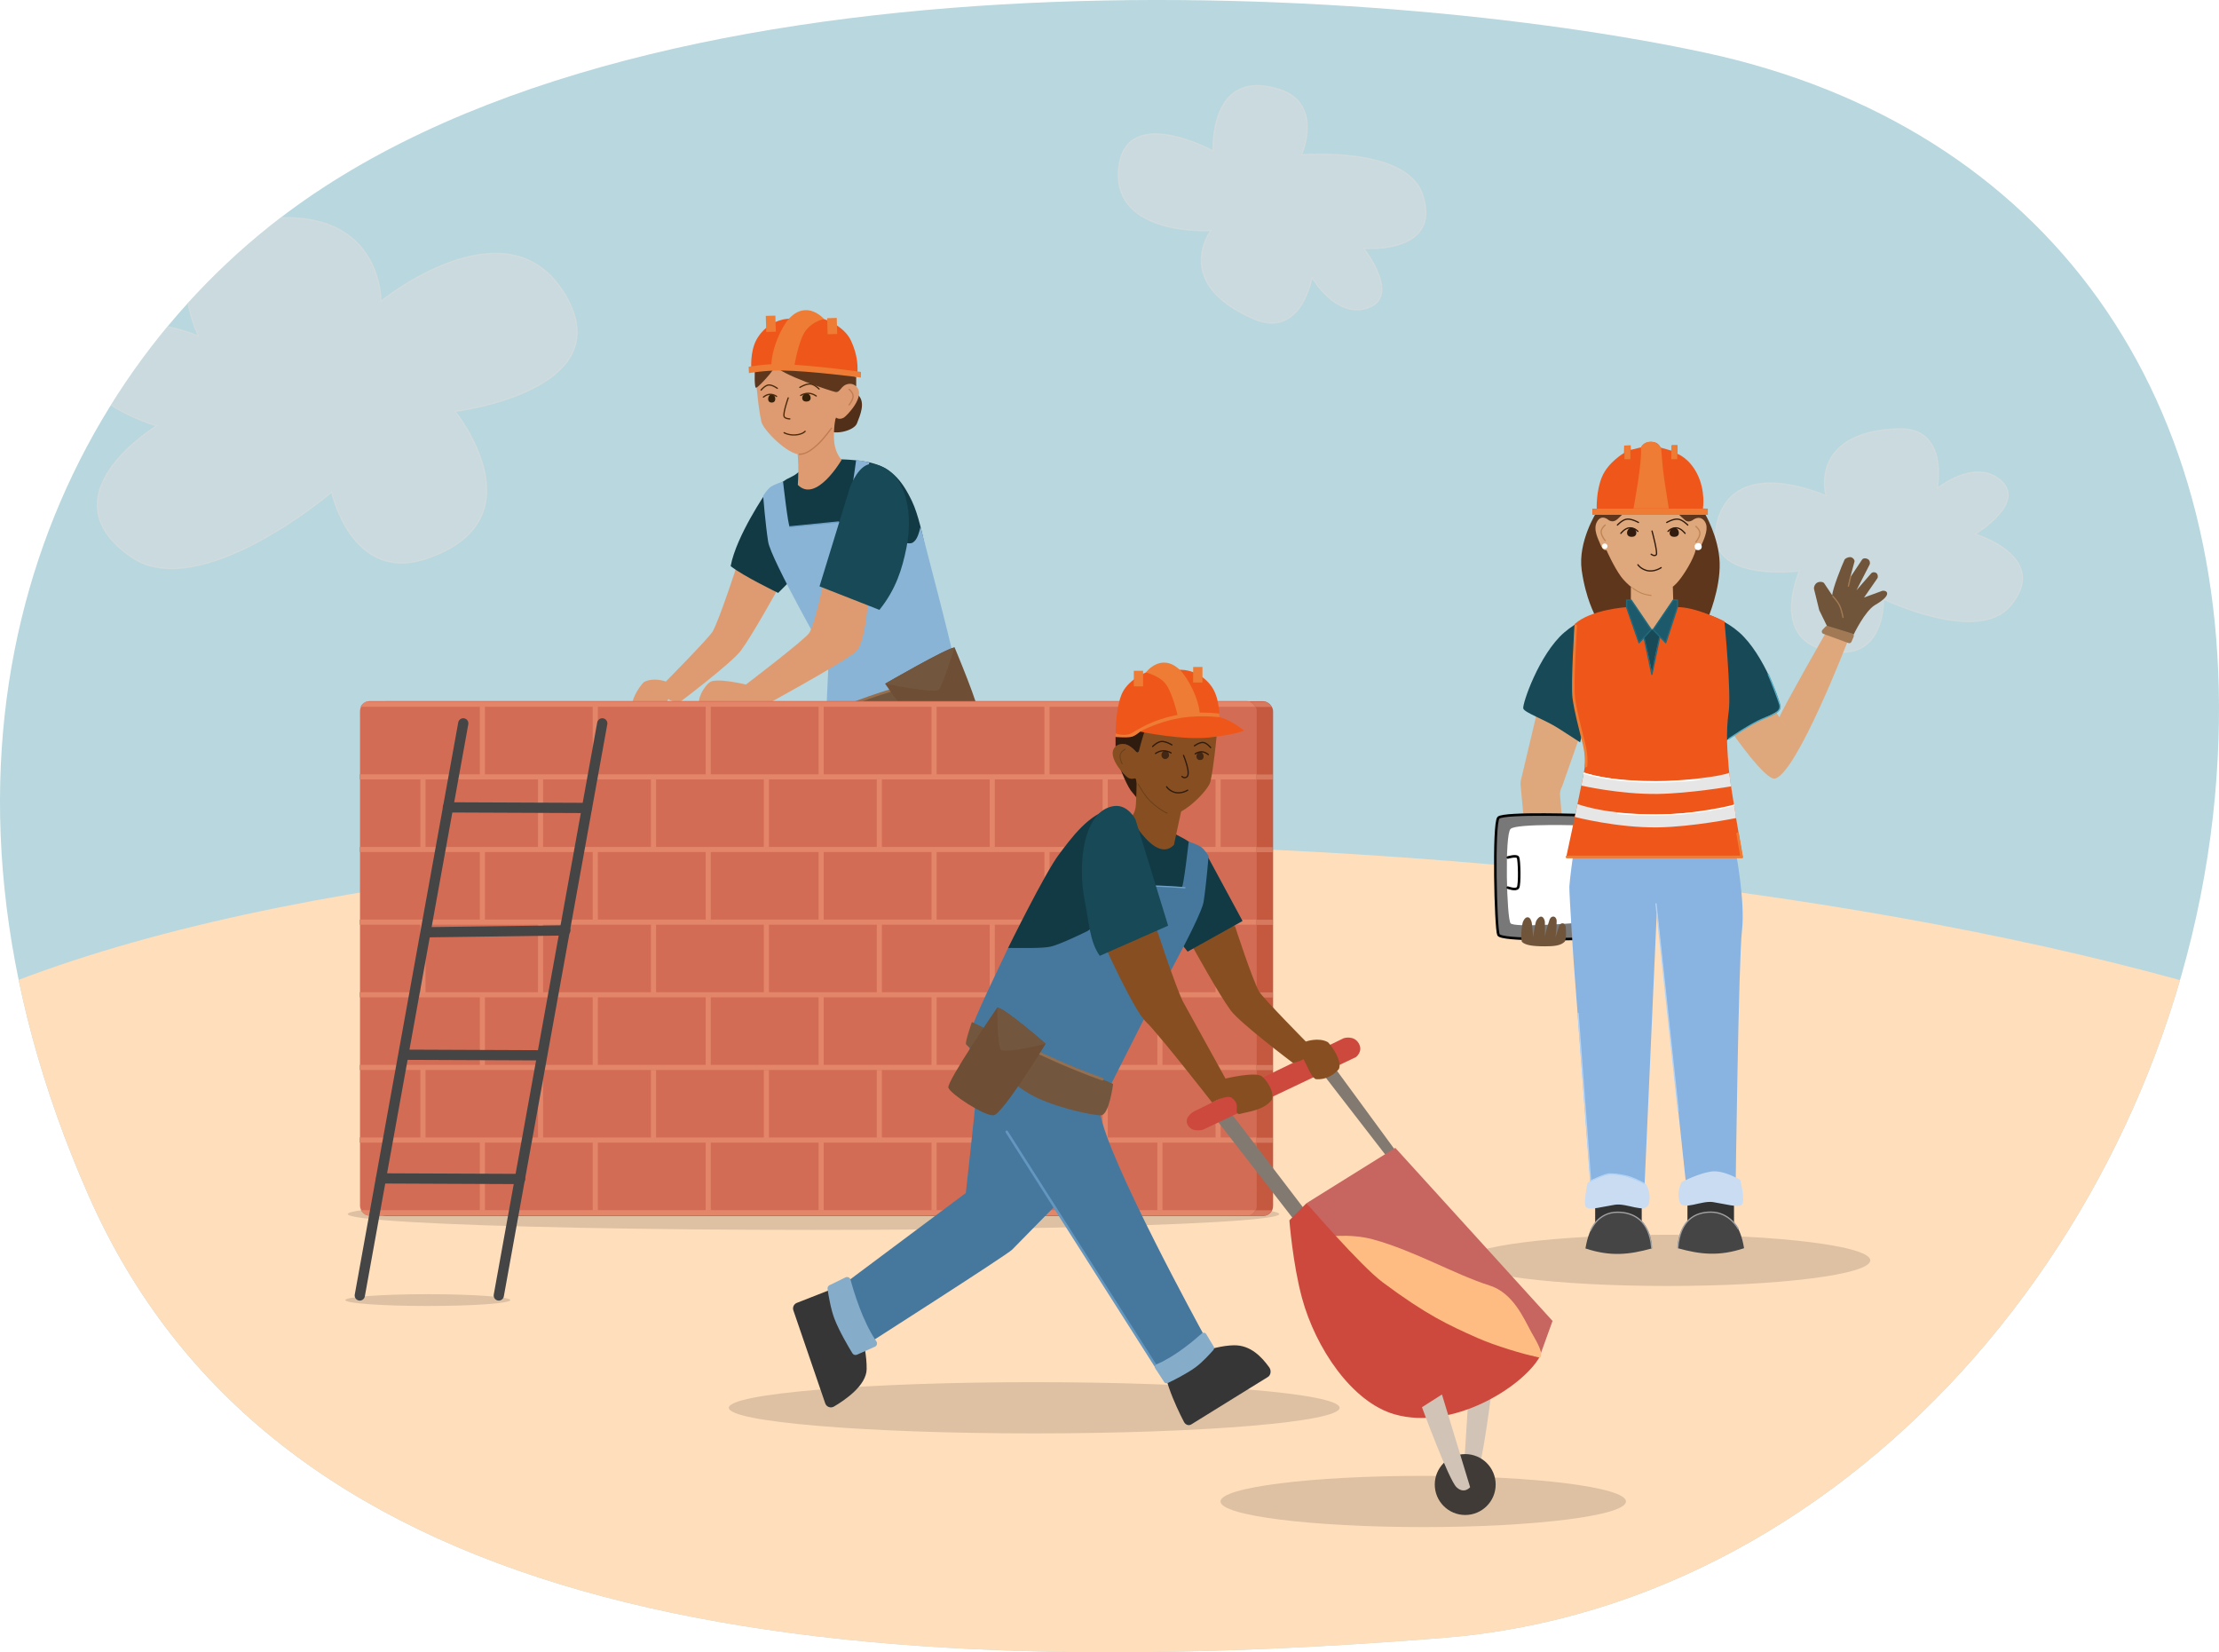 <?xml version="1.0" encoding="UTF-8"?>
<svg id="Layer_2" data-name="Layer 2" xmlns="http://www.w3.org/2000/svg" xmlns:xlink="http://www.w3.org/1999/xlink" viewBox="0 0 1734.71 1291.54">
  <defs>
    <style>
      .cls-1 {
        stroke: #e28569;
      }

      .cls-1, .cls-2, .cls-3, .cls-4, .cls-5, .cls-6, .cls-7, .cls-8, .cls-9, .cls-10, .cls-11, .cls-12, .cls-13, .cls-14, .cls-15, .cls-16, .cls-17, .cls-18, .cls-19 {
        fill: none;
      }

      .cls-1, .cls-3, .cls-4, .cls-20 {
        stroke-miterlimit: 10;
      }

      .cls-1, .cls-4 {
        stroke-width: 4px;
      }

      .cls-21 {
        fill: #5e361c;
      }

      .cls-22 {
        fill: #de9b71;
      }

      .cls-23, .cls-24 {
        fill: #fff;
      }

      .cls-2 {
        stroke: #ee7c34;
      }

      .cls-2, .cls-5, .cls-6, .cls-7, .cls-8, .cls-9, .cls-10, .cls-11, .cls-24, .cls-25, .cls-12, .cls-13, .cls-26, .cls-15, .cls-16, .cls-17, .cls-18, .cls-27, .cls-19 {
        stroke-linecap: round;
        stroke-linejoin: round;
      }

      .cls-2, .cls-24, .cls-25, .cls-26, .cls-27 {
        stroke-width: 2px;
      }

      .cls-28 {
        fill: #301b0e;
      }

      .cls-3 {
        stroke: #6b3f1a;
      }

      .cls-3, .cls-18 {
        stroke-width: .75px;
      }

      .cls-4 {
        stroke: #d6795e;
      }

      .cls-29 {
        fill: #d36c54;
      }

      .cls-30 {
        fill: #422714;
      }

      .cls-31 {
        fill: #1c5a6b;
      }

      .cls-32 {
        fill: #363636;
      }

      .cls-5, .cls-18 {
        stroke: #bf8454;
      }

      .cls-33 {
        fill: #6e4e34;
      }

      .cls-6 {
        stroke: #301b0e;
      }

      .cls-7 {
        stroke: #a17a55;
      }

      .cls-34 {
        fill: #123a45;
      }

      .cls-35 {
        clip-path: url(#clippath-2);
      }

      .cls-36 {
        fill: #d1c3b5;
      }

      .cls-8 {
        stroke: #21697d;
      }

      .cls-9 {
        stroke: #bf7c52;
      }

      .cls-37 {
        fill: #dec1a2;
      }

      .cls-38 {
        fill: #89b3e0;
      }

      .cls-10 {
        stroke: #fff;
      }

      .cls-11 {
        stroke: #4a2b0c;
      }

      .cls-24, .cls-27 {
        stroke: #000;
      }

      .cls-39 {
        fill: #70553a;
      }

      .cls-40 {
        fill: #85acc9;
      }

      .cls-41 {
        fill: #ee5719;
      }

      .cls-42 {
        fill: #333;
      }

      .cls-43 {
        clip-path: url(#clippath-1);
      }

      .cls-44 {
        fill: #e6e6e6;
      }

      .cls-45 {
        fill: #874f21;
      }

      .cls-46 {
        fill: #ffbc82;
      }

      .cls-47 {
        fill: #382109;
      }

      .cls-25 {
        stroke: #946f50;
      }

      .cls-25, .cls-48 {
        fill: #73563e;
      }

      .cls-49 {
        fill: #174957;
      }

      .cls-50, .cls-26 {
        fill: #46789e;
      }

      .cls-12 {
        stroke: #b3d3f5;
      }

      .cls-51 {
        fill: #ffdebb;
      }

      .cls-52 {
        fill: #89b4d6;
      }

      .cls-53 {
        fill: #c76560;
      }

      .cls-54 {
        fill: #b8d7de;
      }

      .cls-20 {
        fill: #dedede;
        opacity: .5;
        stroke: #dedede;
      }

      .cls-13 {
        stroke: #56acc4;
      }

      .cls-55 {
        clip-path: url(#clippath);
      }

      .cls-56 {
        fill: #301c0f;
      }

      .cls-57 {
        fill: #c4593f;
      }

      .cls-58 {
        fill: #522f18;
      }

      .cls-59 {
        fill: #c9dcf2;
      }

      .cls-26 {
        stroke: #6397bf;
      }

      .cls-60 {
        fill: #ee7c34;
      }

      .cls-61 {
        fill: #dea87c;
      }

      .cls-15 {
        stroke: #2e1a0e;
      }

      .cls-62 {
        fill: #403b36;
      }

      .cls-63 {
        fill: #454545;
      }

      .cls-64 {
        fill: #cd493e;
      }

      .cls-16 {
        stroke: #454545;
        stroke-width: 8px;
      }

      .cls-17 {
        stroke: #6fa1c7;
      }

      .cls-65 {
        fill: #a17a55;
      }

      .cls-27 {
        fill: #787878;
      }

      .cls-66 {
        fill: #827970;
      }

      .cls-19 {
        stroke: #a1a1a1;
      }
    </style>
    <clipPath id="clippath">
      <path class="cls-14" d="M210.95,176.72C29.42,321.52-78.29,599.27,69.08,934.15c141.18,320.81,533.37,388.25,1059.63,346.09,325.27-26.06,580.41-335.21,604.13-673.58,20.82-297.05-133.62-508.11-399.65-565.44C1079.32-13.49,495.09-49.94,210.95,176.72Z"/>
    </clipPath>
    <clipPath id="clippath-1">
      <rect class="cls-14" x="293.86" y="548.14" width="701.02" height="402.36" rx="7.78" ry="7.78"/>
    </clipPath>
    <clipPath id="clippath-2">
      <rect class="cls-14" x="281.07" y="548.02" width="701.02" height="402.36" rx="7.78" ry="7.78"/>
    </clipPath>
  </defs>
  <g id="_11" data-name="11">
    <g class="cls-55">
      <rect class="cls-54" x="-55.45" y="-40.47" width="1858.56" height="1361.7"/>
      <path class="cls-51" d="M1803.11,1321.23H-55.45V796.62c386.44-195.8,1369.57-169.33,1858.56,0v524.61Z"/>
      <g>
        <path class="cls-20" d="M185.01,174.78c-65.46,14.51-30,87.83-30,87.83,0,0-53.64-24.44-80,7.64-32.45,39.48,47.27,62.63,47.27,62.63,0,0-89.04,54.17-20,102.34,53.64,37.42,156.94-50.41,156.94-50.41,0,0,15.6,71.49,73.98,51.93,90.84-30.43,22.73-115.12,22.73-115.12,0,0,131.19-16.24,85.67-91.76-45.11-74.82-143.75,5.49-143.75,5.49,0,0,1.53-85.93-112.83-60.58Z"/>
        <path class="cls-20" d="M1483.77,335.08c40.24-1.49,30.75,46.5,30.75,46.5,0,0,27.47-22.33,47.65-7.68,24.84,18.03-17.98,43.56-17.98,43.56,0,0,59.96,17.99,27.13,56.45-25.5,29.88-98.85-5.51-98.85-5.51,0,0,1.77,43.91-35.13,41.39-57.41-3.92-30.65-63.46-30.65-63.46,0,0-78.71,10.44-63.69-40.34,14.88-50.32,84.38-18.59,84.38-18.59,0,0-13.91-49.71,56.4-52.3Z"/>
        <path class="cls-20" d="M980.27,249.38c37.02,15.85,45.41-32.34,45.41-32.34,0,0,17.6,30.71,41.7,24.3,29.66-7.89-1.12-47.11-1.12-47.11,0,0,62.42,4.77,45.61-42.92-13.06-37.05-94.22-30.39-94.22-30.39,0,0,17.43-40.34-17.9-51.25-54.98-16.98-51.42,48.2-51.42,48.2,0,0-69.69-38.04-73.94,14.75-4.21,52.3,72.05,47.68,72.05,47.68,0,0-30.85,41.38,33.82,69.08Z"/>
      </g>
      <ellipse class="cls-37" cx="334.44" cy="1016.24" rx="64.49" ry="4.6"/>
      <ellipse class="cls-37" cx="635.97" cy="948.99" rx="364.12" ry="12.39"/>
      <g id="Person_2" data-name="Person 2">
        <path class="cls-22" d="M608.33,459.98s-20.26,36.67-29.11,48.52c-7.51,10.05-48.51,40.88-48.51,40.88,0,0-5.53-.88-8.21-2.97-3.58,6.12-5.49,13.09-9.55,15.68-8.96,.81-15.23-4.34-18.21-7.91-2.54-5.67,4.29-16.64,8.57-20.98,7.4-4.1,17.25-.49,17.25-.49,0,0,33.88-34.34,36.58-39.14,5.37-9.55,18.81-51.05,18.81-51.05h21.5l10.9,17.47Z"/>
        <g id="Clothes">
          <path class="cls-34" d="M653.8,359s12.12-.1,23.31,1.92c18.59,3.35,27.57,13.5,35.92,31.02,9.43,19.79,15.32,67.6,15.32,67.6l-27.15,27.84-10.95-41-7.13,22.66-55.26-25.21-19.52,19.64s-27.56-13.28-37.14-20.97c4.48-23.84,27.88-57.75,27.88-57.75l16.04-10.24s5.08-2.44,6.62-3.51c5.72-3.94,20.88-18.33,20.88-18.33l11.18,6.32Z"/>
          <path class="cls-52" d="M645.13,574.58l2.66-58.1s-45.11-79.12-47.29-93.05c-2.18-13.93-3.9-35.79-3.9-35.79,0,0,3.06-5.23,6.22-7.25,3.16-2.01,9.32-3.98,9.32-3.98,0,0,4.01,35.47,5.3,35.4,0,0,36.97-3.67,43.64-4.36,2.42-4.41,8.24-48.06,8.24-48.06l10.24,2.02-3.84,45.45s30.69,21.87,37.94,17.2c3.43-2.21,4.6-6.99,5.97-12.25,1.28,5.29,29.48,110.99,29.48,120.2s-7.19,27.61-5.75,43.72"/>
          <path class="cls-50" d="M649.3,588.9c5.95-36.39,80.44-44.99,80.44-44.99l16.54,32.82"/>
        </g>
        <line class="cls-17" x1="617.44" y1="411.82" x2="655.45" y2="408.04"/>
        <path class="cls-58" d="M647.67,336.33c4.79,3.96,20.07,.38,22.26-5.41,2.19-5.78,7.37-16.7,.43-22.62-6.93-5.92-8.2-12.35-19.98-8.24-11.78,4.11-5.22,10.41-7.55,18.93-2.33,8.52,1.04,14.2,4.83,17.34Z"/>
        <path class="cls-22" d="M679.56,451.71s-1.04,48.86-10.24,57.4c-9.19,8.54-75.7,44.67-75.7,44.67,0,0-11.63-6.47-15.4-3.61-4.23,3.2-4.08,5.64-3.83,10.64,.07,1.3-1.16,2.29-2.42,1.94-6.54-1.84-18.82-2.89-24.94-10.95-2.54-5.67,3.59-15.32,7.76-18.51,5.02-3.84,28.36,1.79,28.36,1.79,0,0,46.93-35.72,49.63-40.52,5.37-9.55,13.83-52.05,13.83-52.05h20.06l12.86,9.2Z"/>
        <path class="cls-22" d="M653.5,324.45s-2.5,12.69-1.28,21.78c1.21,9.01,5.74,13.17,5.74,13.17,0,0-19.87,34.25-34.26,19.61,0,0,2.24-30.21-3.81-35.34,4.4-8.62,33.6-19.22,33.6-19.22Z"/>
        <path class="cls-49" d="M664.55,380.58s7.18-19.36,17.98-17.83c23.1,3.26,32.51,33.46,26.06,65.51-3.36,16.69-8.32,32.6-21.11,48.46l-46.82-18.38,23.89-77.76Z"/>
        <path class="cls-22" d="M650.6,287.87l.5,15.05s10.27-8.25,18.24-.84c7.96,7.4-7.55,23.09-9.58,24.3-3.68,2.2-6.23,0-6.23,0,0,0-2.3,7.24-6.05,12.21-5.3,7.04-15.66,16.49-22.6,16.5-9.18,0-28.06-18.71-29.65-25.41-2.83-11.93-5.1-42.17-5.1-42.17h39.75l20.73,.37Z"/>
        <g id="Face">
          <path class="cls-47" d="M627.14,311.18c.07,1.98,1.58,2.78,3.4,2.72,1.82-.07,3.26-.99,3.18-2.96-.07-1.98-1.61-3.52-3.42-3.45s-3.23,1.73-3.15,3.7Z"/>
          <path class="cls-11" d="M638.09,309.55s-3.02-2.31-6.63-2.11c-3.61,.2-5.52,1.68-5.52,1.68"/>
          <path class="cls-11" d="M640.33,304.08s-3.8-3.97-7.27-3.96-7.76,2.69-7.76,2.69"/>
          <path class="cls-47" d="M606.06,311.95c-.07,1.98-1.35,2.79-2.88,2.73-1.53-.06-2.74-.97-2.67-2.94s1.38-3.53,2.91-3.47c1.53,.06,2.71,1.71,2.64,3.68Z"/>
          <path class="cls-11" d="M596.83,310.38s2.57-2.33,5.61-2.15,4.65,1.64,4.65,1.64"/>
          <path class="cls-11" d="M594.98,304.92s3.23-3.99,6.16-4.01,6.53,2.64,6.53,2.64"/>
          <path class="cls-11" d="M616.19,311.02s-4.24,11.83-3.21,14.58c.65,1.75,4.45,1.85,4.45,1.85"/>
          <path class="cls-11" d="M629.41,337.13s-1.43,1.84-5.67,2.6c-6.32,1.13-10.77-1.5-10.77-1.5"/>
        </g>
        <path class="cls-9" d="M650.1,334.67s-6.45,8.7-10.67,12.58c-3.98,3.65-9,7.84-14.56,7.84"/>
        <path class="cls-21" d="M604.23,284.65c5.87,8.44,46.48,21.34,48.83,21.75,4.16,.74,4.04-5.57,10.63-6.34,3.5-.41,5.64,2.02,5.64,2.02v-7.5s-61.13-14.51-65.1-9.93Z"/>
        <path class="cls-21" d="M611.09,275.13c-.92,10.24-17.69,27.01-19.87,27.99-1.8,.8-1.1-13.96-1.1-13.96,0,0,15.24-16.05,20.97-14.03Z"/>
        <g id="Hat">
          <path class="cls-41" d="M587.36,288.43s-1.2-13.34,4.05-22.95c4.74-8.65,14.13-15.77,25.41-16.37,0,0,4.39-1.2,13.23-1.49,9.44-.31,14.17,1.8,14.17,1.8,0,0,15.43,4.99,20.96,16.69s5.65,21.4,4.87,27.53c0,0-43.69-7.54-59.33-9.02"/>
          <path class="cls-60" d="M620.84,286.91s3.27-20.77,8.9-28.33c5.76-7.72,14.47-9.17,14.47-9.17,0,0-13.21-15.51-27.4-.31-5.53,5.93-13.99,23.53-13.86,37.92,0,0,11.12-1.39,17.89-.12Z"/>
          <rect class="cls-60" x="598.82" y="246.84" width="7.49" height="12.55" transform="translate(-6.7 16.58) rotate(-1.57)"/>
          <rect class="cls-60" x="646.8" y="248.63" width="7.49" height="12.55" transform="translate(-6.73 17.9) rotate(-1.57)"/>
          <path class="cls-60" d="M673.03,295.11l.03-4.39s-37.1-5.3-62.34-6.11c-11.85-.38-25.46,2.1-25.46,2.1l.24,4.95s12.51-2.23,25.94-2.05c22.25,.3,61.59,5.5,61.59,5.5Z"/>
        </g>
        <path class="cls-48" d="M744.45,530.59s-37.8,4.73-60.1,12.66c-10.7,3.8-42.1,17.61-42.1,17.61,0,0,3.01,24.36,9.55,24.51,6.55,.14,44.23-10.88,63.25-17.01,23.23-7.49,42.31-15.09,43.19-16.86,.88-1.77-13.8-20.9-13.8-20.9Z"/>
        <path class="cls-25" d="M711.33,535.33c-16.2,4.54-44.67,12.92-69.08,25.54"/>
        <path class="cls-33" d="M746.28,506.13s20.17,47.85,18.75,52.62-28.3,22.47-35.38,21.58c-7.08-.88-37.69-45.9-37.69-45.9,0,0,49.36-28.66,54.31-28.31Z"/>
        <path class="cls-48" d="M746.28,506.13s-9.28,29.54-12.29,32.91-42.02-4.6-42.02-4.6c0,0,47.59-27.42,54.31-28.31Z"/>
        <path class="cls-9" d="M663.76,304.3s3.7,2.87,3.11,6.11c-.59,3.24-3.11,6.05-3.11,6.05"/>
      </g>
      <g>
        <rect class="cls-57" x="294.23" y="548.14" width="701.02" height="402.36" rx="7.78" ry="7.78"/>
        <g class="cls-43">
          <g>
            <line class="cls-4" x1="284.26" y1="607.37" x2="1006.12" y2="607.37"/>
            <line class="cls-4" x1="284.4" y1="550.59" x2="1006.26" y2="550.59"/>
            <line class="cls-4" x1="283.44" y1="948.05" x2="1005.3" y2="948.05"/>
            <line class="cls-4" x1="284.13" y1="664.15" x2="1005.99" y2="664.15"/>
            <line class="cls-4" x1="283.99" y1="720.93" x2="1005.85" y2="720.93"/>
            <line class="cls-4" x1="283.85" y1="777.71" x2="1005.71" y2="777.71"/>
            <line class="cls-4" x1="283.71" y1="834.49" x2="1005.57" y2="834.49"/>
            <line class="cls-4" x1="283.58" y1="891.27" x2="1005.44" y2="891.27"/>
            <line class="cls-4" x1="389.88" y1="607.11" x2="389.88" y2="552.34"/>
            <line class="cls-4" x1="389.88" y1="720.37" x2="389.88" y2="665.6"/>
            <line class="cls-4" x1="389.88" y1="833.13" x2="389.88" y2="778.36"/>
            <line class="cls-4" x1="389.88" y1="946.43" x2="389.88" y2="891.66"/>
            <line class="cls-4" x1="478.16" y1="607.11" x2="478.16" y2="552.34"/>
            <line class="cls-4" x1="478.16" y1="720.37" x2="478.16" y2="665.6"/>
            <line class="cls-4" x1="478.16" y1="833.13" x2="478.16" y2="778.36"/>
            <line class="cls-4" x1="478.16" y1="946.43" x2="478.16" y2="891.66"/>
            <line class="cls-4" x1="566.44" y1="607.11" x2="566.44" y2="552.34"/>
            <line class="cls-4" x1="566.44" y1="720.37" x2="566.44" y2="665.6"/>
            <line class="cls-4" x1="566.44" y1="833.13" x2="566.44" y2="778.36"/>
            <line class="cls-4" x1="566.44" y1="946.43" x2="566.44" y2="891.66"/>
            <line class="cls-4" x1="654.72" y1="607.11" x2="654.72" y2="552.34"/>
            <line class="cls-4" x1="654.72" y1="720.37" x2="654.72" y2="665.6"/>
            <line class="cls-4" x1="654.72" y1="833.13" x2="654.72" y2="778.36"/>
            <line class="cls-4" x1="654.72" y1="946.43" x2="654.72" y2="891.66"/>
            <line class="cls-4" x1="743" y1="607.11" x2="743" y2="552.34"/>
            <line class="cls-4" x1="743" y1="720.37" x2="743" y2="665.6"/>
            <line class="cls-4" x1="743" y1="833.13" x2="743" y2="778.36"/>
            <line class="cls-4" x1="743" y1="946.43" x2="743" y2="891.66"/>
            <line class="cls-4" x1="831.28" y1="607.11" x2="831.28" y2="552.34"/>
            <line class="cls-4" x1="831.28" y1="720.37" x2="831.28" y2="665.6"/>
            <line class="cls-4" x1="831.28" y1="833.13" x2="831.28" y2="778.36"/>
            <line class="cls-4" x1="831.28" y1="946.43" x2="831.28" y2="891.66"/>
            <line class="cls-4" x1="919.56" y1="607.11" x2="919.56" y2="552.34"/>
            <line class="cls-4" x1="435.38" y1="663.87" x2="435.38" y2="609.1"/>
            <line class="cls-4" x1="523.66" y1="663.87" x2="523.66" y2="609.1"/>
            <line class="cls-4" x1="611.94" y1="663.87" x2="611.94" y2="609.1"/>
            <line class="cls-4" x1="700.22" y1="663.87" x2="700.22" y2="609.1"/>
            <line class="cls-4" x1="788.5" y1="663.87" x2="788.5" y2="609.1"/>
            <line class="cls-4" x1="876.78" y1="663.87" x2="876.78" y2="609.1"/>
            <line class="cls-4" x1="965.06" y1="663.87" x2="965.06" y2="609.1"/>
            <line class="cls-4" x1="435.38" y1="777.03" x2="435.38" y2="722.26"/>
            <line class="cls-4" x1="523.66" y1="777.03" x2="523.66" y2="722.26"/>
            <line class="cls-4" x1="611.94" y1="777.03" x2="611.94" y2="722.26"/>
            <line class="cls-4" x1="700.22" y1="777.03" x2="700.22" y2="722.26"/>
            <line class="cls-4" x1="788.5" y1="777.03" x2="788.5" y2="722.26"/>
            <line class="cls-4" x1="876.78" y1="777.03" x2="876.78" y2="722.26"/>
            <line class="cls-4" x1="965.06" y1="777.03" x2="965.06" y2="722.26"/>
            <line class="cls-4" x1="435.38" y1="891.27" x2="435.38" y2="836.5"/>
            <line class="cls-4" x1="343.43" y1="663.33" x2="343.43" y2="608.56"/>
            <line class="cls-4" x1="343.43" y1="776.49" x2="343.43" y2="721.72"/>
            <line class="cls-4" x1="343.43" y1="890.73" x2="343.43" y2="835.96"/>
            <line class="cls-4" x1="523.66" y1="891.27" x2="523.66" y2="836.5"/>
            <line class="cls-4" x1="611.94" y1="891.27" x2="611.94" y2="836.5"/>
            <line class="cls-4" x1="700.22" y1="891.27" x2="700.22" y2="836.5"/>
            <line class="cls-4" x1="788.5" y1="891.27" x2="788.5" y2="836.5"/>
            <line class="cls-4" x1="876.78" y1="891.27" x2="876.78" y2="836.5"/>
            <line class="cls-4" x1="965.06" y1="891.27" x2="965.06" y2="836.5"/>
            <line class="cls-4" x1="919.56" y1="720.37" x2="919.56" y2="665.6"/>
            <line class="cls-4" x1="919.56" y1="833.13" x2="919.56" y2="778.36"/>
            <line class="cls-4" x1="919.56" y1="946.43" x2="919.56" y2="891.66"/>
          </g>
        </g>
      </g>
      <g>
        <rect class="cls-29" x="281.44" y="548.02" width="701.02" height="402.36" rx="7.78" ry="7.78"/>
        <g class="cls-35">
          <g>
            <line class="cls-1" x1="271.47" y1="607.25" x2="993.33" y2="607.25"/>
            <line class="cls-1" x1="271.61" y1="550.47" x2="993.47" y2="550.47"/>
            <line class="cls-1" x1="270.65" y1="947.93" x2="992.51" y2="947.93"/>
            <line class="cls-1" x1="271.33" y1="664.03" x2="993.19" y2="664.03"/>
            <line class="cls-1" x1="271.2" y1="720.81" x2="993.06" y2="720.81"/>
            <line class="cls-1" x1="271.06" y1="777.59" x2="992.92" y2="777.59"/>
            <line class="cls-1" x1="270.92" y1="834.37" x2="992.78" y2="834.37"/>
            <line class="cls-1" x1="270.78" y1="891.15" x2="992.64" y2="891.15"/>
            <line class="cls-1" x1="377.09" y1="606.99" x2="377.09" y2="552.22"/>
            <line class="cls-1" x1="377.09" y1="720.25" x2="377.09" y2="665.48"/>
            <line class="cls-1" x1="377.09" y1="833.01" x2="377.09" y2="778.24"/>
            <line class="cls-1" x1="377.09" y1="946.31" x2="377.09" y2="891.54"/>
            <line class="cls-1" x1="465.37" y1="606.99" x2="465.37" y2="552.22"/>
            <line class="cls-1" x1="465.37" y1="720.25" x2="465.37" y2="665.48"/>
            <line class="cls-1" x1="465.37" y1="833.01" x2="465.37" y2="778.24"/>
            <line class="cls-1" x1="465.37" y1="946.31" x2="465.37" y2="891.54"/>
            <line class="cls-1" x1="553.65" y1="606.99" x2="553.65" y2="552.22"/>
            <line class="cls-1" x1="553.65" y1="720.25" x2="553.65" y2="665.48"/>
            <line class="cls-1" x1="553.65" y1="833.01" x2="553.65" y2="778.24"/>
            <line class="cls-1" x1="553.65" y1="946.31" x2="553.65" y2="891.54"/>
            <line class="cls-1" x1="641.93" y1="606.99" x2="641.93" y2="552.22"/>
            <line class="cls-1" x1="641.93" y1="720.25" x2="641.93" y2="665.48"/>
            <line class="cls-1" x1="641.93" y1="833.01" x2="641.93" y2="778.24"/>
            <line class="cls-1" x1="641.93" y1="946.31" x2="641.93" y2="891.54"/>
            <line class="cls-1" x1="730.21" y1="606.99" x2="730.21" y2="552.22"/>
            <line class="cls-1" x1="730.21" y1="720.25" x2="730.21" y2="665.48"/>
            <line class="cls-1" x1="730.21" y1="833.01" x2="730.21" y2="778.24"/>
            <line class="cls-1" x1="730.21" y1="946.31" x2="730.21" y2="891.54"/>
            <line class="cls-1" x1="818.49" y1="606.99" x2="818.49" y2="552.22"/>
            <line class="cls-1" x1="818.49" y1="720.25" x2="818.49" y2="665.48"/>
            <line class="cls-1" x1="818.49" y1="833.01" x2="818.49" y2="778.24"/>
            <line class="cls-1" x1="818.49" y1="946.31" x2="818.49" y2="891.54"/>
            <line class="cls-1" x1="906.77" y1="606.99" x2="906.77" y2="552.22"/>
            <line class="cls-1" x1="422.58" y1="663.75" x2="422.58" y2="608.98"/>
            <line class="cls-1" x1="510.86" y1="663.75" x2="510.86" y2="608.98"/>
            <line class="cls-1" x1="599.14" y1="663.75" x2="599.14" y2="608.98"/>
            <line class="cls-1" x1="687.42" y1="663.75" x2="687.42" y2="608.98"/>
            <line class="cls-1" x1="775.7" y1="663.75" x2="775.7" y2="608.98"/>
            <line class="cls-1" x1="863.98" y1="663.75" x2="863.98" y2="608.98"/>
            <line class="cls-1" x1="952.26" y1="663.75" x2="952.26" y2="608.98"/>
            <line class="cls-1" x1="422.58" y1="776.91" x2="422.58" y2="722.14"/>
            <line class="cls-1" x1="510.86" y1="776.91" x2="510.86" y2="722.14"/>
            <line class="cls-1" x1="599.14" y1="776.91" x2="599.14" y2="722.14"/>
            <line class="cls-1" x1="687.42" y1="776.91" x2="687.42" y2="722.14"/>
            <line class="cls-1" x1="775.7" y1="776.91" x2="775.7" y2="722.14"/>
            <line class="cls-1" x1="863.98" y1="776.91" x2="863.98" y2="722.14"/>
            <line class="cls-1" x1="952.26" y1="776.91" x2="952.26" y2="722.14"/>
            <line class="cls-1" x1="422.58" y1="891.15" x2="422.58" y2="836.38"/>
            <line class="cls-1" x1="330.64" y1="663.21" x2="330.64" y2="608.44"/>
            <line class="cls-1" x1="330.64" y1="776.37" x2="330.64" y2="721.6"/>
            <line class="cls-1" x1="330.64" y1="890.61" x2="330.64" y2="835.84"/>
            <line class="cls-1" x1="510.86" y1="891.15" x2="510.86" y2="836.38"/>
            <line class="cls-1" x1="599.14" y1="891.15" x2="599.14" y2="836.38"/>
            <line class="cls-1" x1="687.42" y1="891.15" x2="687.42" y2="836.38"/>
            <line class="cls-1" x1="775.7" y1="891.15" x2="775.7" y2="836.38"/>
            <line class="cls-1" x1="863.98" y1="891.15" x2="863.98" y2="836.38"/>
            <line class="cls-1" x1="952.26" y1="891.15" x2="952.26" y2="836.38"/>
            <line class="cls-1" x1="906.77" y1="720.25" x2="906.77" y2="665.48"/>
            <line class="cls-1" x1="906.77" y1="833.01" x2="906.77" y2="778.24"/>
            <line class="cls-1" x1="906.77" y1="946.31" x2="906.77" y2="891.54"/>
          </g>
        </g>
      </g>
      <g>
        <line class="cls-16" x1="362.16" y1="565.43" x2="281.27" y2="1012.63"/>
        <line class="cls-16" x1="458.69" y1="631.56" x2="350.12" y2="631.1"/>
        <line class="cls-16" x1="441.94" y1="727.27" x2="333.04" y2="728.73"/>
        <line class="cls-16" x1="421.99" y1="824.9" x2="315.6" y2="824.45"/>
        <line class="cls-16" x1="406.58" y1="921.58" x2="298.01" y2="921.12"/>
        <line class="cls-16" x1="470.82" y1="565.43" x2="389.93" y2="1012.63"/>
      </g>
      <g id="Mary">
        <ellipse class="cls-37" cx="1303.62" cy="985.19" rx="158.5" ry="20.02"/>
        <path class="cls-42" d="M1319.17,935.41v23.35s12.01,3.2,21.12,3.41,15.27-3.41,15.27-3.41v-23.35s-15.47-10.89-21.9-9.57c-6.42,1.32-14.49,9.57-14.49,9.57Z"/>
        <path class="cls-42" d="M1247.03,936.64v23.35s12.01,3.2,21.12,3.41,15.27-3.41,15.27-3.41v-23.35s-15.47-10.89-21.9-9.57c-6.42,1.32-14.49,9.57-14.49,9.57Z"/>
        <path class="cls-63" d="M1239.43,975.87c19.6,6.52,34.26,4.88,51.8,0,.31-13.06-7.98-28.61-24.81-28.4s-24.05,10.73-26.99,28.4Z"/>
        <path class="cls-63" d="M1363.44,975.69c-19.6,6.52-34.26,4.88-51.8,0-.31-13.06,7.98-28.61,24.81-28.4,16.83,.21,24.05,10.73,26.99,28.4Z"/>
        <path class="cls-61" d="M1206.36,536.66l-17.25,72.64c-.42,1.55-.54,3.16-.35,4.75l2.07,22.31s3.33,17.08,16.17,17.57,13.81-17.57,13.81-17.57l-1.11-12.93c-.55-3.01-.02-6.12,1.5-8.78l16.2-46.13"/>
        <path class="cls-27" d="M1240.54,637.37s-64.91-2.39-69.11,1.84c-4.2,4.24-2.24,86.75,0,91.48,2.24,4.74,60.32,3.21,60.32,3.21"/>
        <path class="cls-23" d="M1237.41,645.25s-51.78-1.8-56.51,2.68c-4.74,4.49-2.99,70.29,0,73.78,2.99,3.49,47.75,0,47.75,0"/>
        <path class="cls-24" d="M1178.73,670.28s6.98-2.09,7.98,0,1.5,21.03,0,23.53c-1.5,2.49-7.98,0-7.98,0"/>
        <path class="cls-38" d="M1229.78,668.21s40.37-10.11,58.99-9.89c18.61,.21,68.01,6.79,68.01,6.79,0,0,7.69,39.33,5.01,62.23-2.68,22.9-4.95,200.41-4.95,200.41,0,0-12.04-4.3-18.53-3.22s-19.84,4.72-19.84,4.72l-23.21-217.8-9.95,222.36s-23.44-1.97-25.45-1.78-15.14,1.46-15.5,3.7c-.35,2.24-12.7-167.3-13.25-172.14s-4.47-65.66-4.26-70.56c.21-4.9,2.93-24.81,2.93-24.81Z"/>
        <path class="cls-59" d="M1314.87,923.82s-4.7,7.56-1.75,15.82c2.49,6.97,16.79-1.41,26.08,0,9.28,1.41,20.09,4.71,22.63,1.83,2.54-2.88-1.27-19.06-1.27-19.06,0,0-12.93-8.07-22.8-6.67s-22.88,8.08-22.88,8.08"/>
        <path class="cls-59" d="M1286.87,925.87s4.7,7.56,1.75,15.82c-2.49,6.97-16.79-1.41-26.08,0-9.28,1.41-20.09,4.71-22.63,1.83s1.27-19.06,1.27-19.06c0,0,12.93-8.07,22.8-6.67s22.88,8.08,22.88,8.08"/>
        <path class="cls-21" d="M1248.29,400.03s-14.96,23.21-11.79,45.71c3.17,22.5,10.74,35.86,10.74,35.86l63.4,20.43,24.49-18.67s9.9-22.9,9.21-43.62c-.66-19.91-11.53-38.25-11.53-38.25l-42.87-16.94-44.99,17.86"/>
        <path class="cls-39" d="M1189.71,736.22c-1.19-5.7,.26-13.08,.54-14.62,.26-1.41,1.82-4.52,3.77-4.61,2.33-.1,3.05,2.86,3.38,3.95,.24,.79,.73,7.15,1.2,11.52,.51-4.59,1.65-10.87,2.23-12.33,.46-1.15,2.11-3.61,3.93-3.65,1.68-.03,2.94,2.7,2.94,4.12,0,1.28,.22,4.34,0,11.38,1.07-5.44,3.63-12.98,3.63-12.98,.38-.94,1.12-2.55,3.04-2.55,1.43,0,2.57,1.78,2.54,3.26-.02,1.21,.06,6.4-.92,13.03,.98-3.2,2.87-9.07,2.87-9.07,.17-.47,1-2.01,2.74-1.92,1.71,.09,2.43,2.18,2.37,2.76,0,0,.94,7.45-.61,11.39-3.08,3.46-9.16,3.81-15.66,3.81-10.34,0-15.37-1.03-17.99-3.51Z"/>
        <path class="cls-61" d="M1391.03,560.61c4-9.54,35.91-65.27,35.91-65.27l17.26,6.46s-39.61,102.7-56.59,106.76c-7.47,1.79-33.6-35.96-33.6-35.96,0,0,2.08-6.02,8.5-14.8,5.12-7,23.28-5.11,23.28-5.11,0,0,8.17,12.48,13.41,19.9"/>
        <path class="cls-49" d="M1271.42,474.59s-28.39,2.29-48.64,19.86c-19.59,16.99-32.94,56.14-31.94,59.39,1,3.24,16.47,8.48,27.45,15.47,10.98,6.99,16.97,10.98,16.97,10.98l5.99-23.95,30.17-16.97v-64.77Z"/>
        <path class="cls-49" d="M1311.16,474.59s29.03,2.48,48.64,19.86c19.41,17.2,32.94,56.14,31.94,59.39-1,3.24-16.47,8.48-27.45,15.47-10.98,6.99-16.97,10.98-16.97,10.98l-5.99-23.95-30.17-16.97v-64.77Z"/>
        <path class="cls-41" d="M1231.1,487.73s-2.76,49.43,0,65.6c2.14,12.54,10.89,30.94,7.14,50.4-3.74,19.46-13.97,66.87-13.97,66.87h138.23s-10.09-57.39-11.03-69.86c-.94-12.48-2.53-27.32,0-45.03,2-13.93-3.38-70.06-3.38-70.06,0,0-22.91-11.45-36.94-11.06-14.03,.39-39.74,0-39.74,0,0,0-27.78,1.87-40.31,13.14Z"/>
        <polygon class="cls-31" points="1274.94 469.06 1271.42 469.06 1271.42 474.59 1281.09 502.41 1290.68 492.21 1292.15 492.21 1302 502.41 1311.16 474.41 1311.16 469.06 1308.05 468.89 1274.94 469.06"/>
        <path class="cls-61" d="M1274.94,458.61v10.45l15.74,23.16h1.47l15.9-23.33-.31-10.28s-11.5,4.23-16.93,3.32-11.84,.32-15.87-3.32Z"/>
        <path class="cls-61" d="M1257.42,406.41s-5.37-4.84-8.9,1.31c-3.54,6.15,1.29,14.4,2.6,17.85,2.08,5.47,4.73,4.41,4.73,4.41,0,0,5.64,12.88,11.34,20.68,4.02,5.49,14.08,14.83,23.63,14.83,6.92,0,14.55-4.02,19.92-9.64,5.02-5.26,13.56-19.18,14.86-26.18,0,0,2.33,1.47,5.1-4.92,3.68-8.29,4.88-14.14,1.21-18.14-3.67-4-8.49-.18-8.49-.18,0,0-3.25,2.52-6.09,.18-5.61-4.63-26.5-25.55-26.5-25.55,0,0-25.29,23.67-26.39,24.73-3.54,3.4-7.01,.65-7.01,.65Z"/>
        <path class="cls-41" d="M1269.62,354.1s-12.36,7.01-17.28,18.69c-4.67,11.1-4.1,24.86-4.1,24.86h-3.37v4.65h90.14v-4.72s-3.74-.11-3.74-.11c0,0,2.31-13.83-4.67-27.4-6.27-12.2-15.31-15.33-15.31-15.33v-6.81l-4.5,.06v4.3l-8.86-2.5s-.98-4.43-7.19-4.43c-6.15,0-7.84,4.3-7.84,4.3l-8.03,1.99-.12-3.53-5.02,.19-.13,5.78Z"/>
        <path class="cls-60" d="M1282.78,350.06s1.8-4.82,7.58-4.75,8.22,4.75,8.22,4.75c0,0,1.03,15.09,2.44,24.53,1.41,9.44,3.6,22.86,3.6,22.86h-27.62s6.94-36.67,5.78-47.4Z"/>
        <rect class="cls-60" x="1306.55" y="348.39" width="4.62" height="10.53"/>
        <rect class="cls-60" x="1269.94" y="348.39" width="4.62" height="10.53"/>
        <rect class="cls-60" x="1244.95" y="397.65" width="90.17" height="4.75"/>
        <path class="cls-39" d="M1444.77,457.48l4.98-18.49c.36-1.39-1.53-3.51-3.37-3.51-2.13,0-4.07,1.27-4.43,2.05-2.19,4.75-9.46,22.89-9.58,27.84l-6.38-9.54c-.85-1.14-3.79-1.4-5.56-.3-1.9,1.18-2.59,3.75-2.33,4.8l4.09,16.63,6.22,12.71,20.68,6.35s8.79-18.55,16.85-23.18c7.78-4.47,9.73-7.57,9.3-9.37-.36-1.51-2.71-2.11-4.13-1.5l-13.88,5.09,10.35-14.92c.83-1.2,.41-3.45-.81-4.24-1.62-1.06-3.19-.58-3.95,.25l-11.55,13.27,10.33-20.15c.52-1.01,.19-3.25-1.2-4.09-2-1.2-3.88-.83-4.65,.16l-9.09,13.64"/>
        <path class="cls-65" d="M1427.05,489.85l-2.37,2.56c-.91,.98-.53,2.58,.73,3.04l19.62,7.21c.94,.35,1.99-.11,2.38-1.03l1.68-3.95c.44-1.03-.11-2.2-1.18-2.53l-18.92-5.81c-.69-.21-1.44-.01-1.93,.52Z"/>
        <path class="cls-49" d="M1290.68,492.21l-5.49,5.84s5.46,21.1,6.3,29.38c0,0,2.82-20.75,6.3-29.38-1.37-1.8-5.64-5.84-5.64-5.84"/>
        <path class="cls-28" d="M1279.2,416.52c0,2.17-1.62,3.12-3.62,3.12s-3.62-.95-3.62-3.12,1.62-3.94,3.62-3.94,3.62,1.76,3.62,3.94Z"/>
        <path class="cls-6" d="M1267.1,416.93s3.23-4.41,7.2-4.34,6.13,2.78,6.13,2.78"/>
        <path class="cls-28" d="M1305.21,416.52c0,2.17,1.62,3.12,3.62,3.12s3.62-.95,3.62-3.12-1.62-3.94-3.62-3.94-3.62,1.76-3.62,3.94Z"/>
        <path class="cls-6" d="M1317.31,416.93s-3.23-4.41-7.2-4.34-6.13,2.78-6.13,2.78"/>
        <path class="cls-6" d="M1264.43,410.42s4.01-4.52,7.83-4.66c3.82-.14,8.63,2.63,8.63,2.63"/>
        <path class="cls-6" d="M1319.43,410.42s-4.25-4.51-8.07-4.65c-3.82-.14-8.39,2.63-8.39,2.63"/>
        <path class="cls-6" d="M1291.49,415.11s4.7,17.1,3.27,18.57c-1.43,1.47-3.96-.46-3.96-.46"/>
        <path class="cls-6" d="M1280.44,441.46s1.88,2.93,6.4,4.34c6.09,1.9,11.77-2.09,11.77-2.09"/>
        <path class="cls-5" d="M1254.86,410.42s-3.69,2.86-3.1,6.1,3.1,6.04,3.1,6.04"/>
        <path class="cls-5" d="M1325.75,411.48s3.69,2.86,3.1,6.1c-.59,3.24-3.1,6.04-3.1,6.04"/>
        <circle class="cls-23" cx="1254.49" cy="426.99" r="2.14"/>
        <circle class="cls-23" cx="1327.56" cy="427.25" r="2.78"/>
        <path class="cls-44" d="M1353.26,614.69s-32.43,5.54-57.5,5.9c-29.32,.42-59.56-6.54-59.56-6.54,0,0,.83-4.1,2.05-10.32,11.18,3.96,28.29,6.65,56.34,6.75,21.45,.08,51.16-3.58,57.22-6.44,.59,4.57,1.45,10.65,1.45,10.65Z"/>
        <path class="cls-44" d="M1357.19,639.44s-34.09,6.94-61.34,7.3c-31.87,.42-64.75-8.17-64.75-8.17,0,0,.77-3.79,2.1-10.01,12.15,3.96,30.89,7.97,61.38,8.06,23.32,.08,54.39-4.38,60.97-7.23,.92,4.19,1.64,10.04,1.64,10.04Z"/>
        <path class="cls-18" d="M1276.76,460.01s2.87,2.08,6.3,3.59c2.86,1.26,7.76,1.89,7.76,1.89"/>
        <polygon class="cls-8" points="1275.14 469.06 1271.62 469.06 1271.62 474.59 1281.3 502.41 1290.88 492.21 1292.36 492.21 1302.21 502.41 1311.36 474.41 1311.36 469.06 1308.25 468.89 1292.36 492.21 1290.88 492.21 1275.14 469.06"/>
        <polyline class="cls-8" points="1285.19 498.26 1291.34 527.15 1297.55 497.55"/>
        <path class="cls-2" d="M1231.84,489.28s-2.9,45.55-1.56,56.1c1.34,10.55,5.54,25.89,6.34,29.44,.8,3.55,4.34,14.19,3.23,23.94"/>
        <path class="cls-13" d="M1351.47,577.55s17.2-11.7,26.23-15.44c8.36-3.46,15.23-5.51,13.67-11.36-.78-2.94-6.68-18.54-9-23.59"/>
        <line class="cls-7" x1="1446.66" y1="450.96" x2="1444.99" y2="458.16"/>
        <path class="cls-7" d="M1432.86,466.13s3.51,3.67,5.21,7.15c1.7,3.48,2.72,9.34,2.72,9.34"/>
        <path class="cls-10" d="M1238.25,604.54c9,2.58,22.93,5.56,42.31,6.45,18.82,.87,42.77-.68,48.18-1.8"/>
        <path class="cls-10" d="M1264.74,635.78c7.17,.75,22.59,1.95,43.02,.92,18.78-.95,42.65-5.59,47.8-7.3"/>
        <polyline class="cls-2" points="1225.08 669.79 1361.56 669.79 1358.41 651.71"/>
        <path class="cls-12" d="M1233.67,792.15l9.79,131.01s11.25-5.56,14.93-5.56c3.68,0,11.48,.95,16.27,2.62,4.79,1.67,10.87,4.98,10.87,4.98"/>
        <line class="cls-12" x1="1294.59" y1="706.47" x2="1311.99" y2="868.55"/>
        <path class="cls-19" d="M1243.56,961.6s5.5-14.05,20.89-14.05c12.5,0,25.03,6.37,26.79,27.87"/>
        <path class="cls-19" d="M1358.84,960.46s-6.77-12.99-21.31-12.99c-12.5,0-24.14,6.31-25.9,27.81"/>
      </g>
      <g id="Person_1" data-name="Person 1">
        <path class="cls-56" d="M874.42,597.38s5.48,14.74,9.54,20.5c3.16,3.8,5.44,6.78,5.44,6.78l9.3-15.61-14.74-13.56-9.54,1.89Z"/>
        <ellipse class="cls-37" cx="808.5" cy="1100.42" rx="238.74" ry="20.02"/>
        <ellipse class="cls-37" cx="1112.62" cy="1173.65" rx="158.5" ry="20.02"/>
        <g id="Wheel_Barrow" data-name="Wheel Barrow">
          <path class="cls-36" d="M1166.25,1085.71s-7.35,60.14-11.92,67.05-10.37,2.45-10.37,2.45l4.79-75.59,17.5,6.09Z"/>
          <polygon class="cls-66" points="951.85 876.43 1012.86 955.1 1021.13 947.03 960.12 867.15 951.85 876.43"/>
          <polygon class="cls-66" points="1026.85 829.98 1082.92 902.49 1090.57 898.87 1034.94 823.03 1026.85 829.98"/>
          <path class="cls-64" d="M999.45,836.29l-65.95,32.41s-7.91,4.14-5.22,10.18c3.09,6.95,12.24,4.15,12.24,4.15l119.41-56.68s6.05-4.44,2.22-10.89-11.7-3.93-11.7-3.93l-51,24.77Z"/>
          <path class="cls-53" d="M1021.39,940.49s40.89,63.67,73.06,83.95c32.17,20.28,95.01,35.36,108.92,36.7l10.34-28.59-122.94-135.3-69.37,43.23Z"/>
          <path class="cls-46" d="M1034.76,967.07s19.96-3.4,38.68,1.74c32.31,8.87,64.64,27.74,91.02,36.01,18.46,5.79,26.79,25.83,32.63,36.45,2.8,5.09,9.16,15.06,7.45,19.08-.9,2.12-5.83-.31-5.83-.31l-107.22-9.68-56.73-83.29Z"/>
          <path class="cls-64" d="M1021.39,940.49l-13.41,13.41s2.65,34.24,9.89,60.83c10.55,38.78,38.88,81.27,72.39,90.82,45.48,12.96,99.54-21.28,113.11-44.41-12.4-2.51-34.9-9.32-48.47-15.35-22.63-10.06-39.84-18-74.02-43.47-17.2-12.82-59.49-61.83-59.49-61.83Z"/>
        </g>
        <path class="cls-45" d="M933.09,741.42s20.26,36.67,29.11,48.52c7.51,10.05,48.51,40.88,48.51,40.88,0,0,5.53-.88,8.21-2.97,3.58,6.12,5.49,13.09,9.55,15.68,8.96,.81,15.23-4.34,18.21-7.91,2.54-5.67-4.29-16.64-8.57-20.98-7.4-4.1-17.25-.49-17.25-.49,0,0-33.88-34.34-36.58-39.14-5.37-9.55-18.81-51.05-18.81-51.05h-21.5l-10.9,17.47Z"/>
        <g id="Clothes-2" data-name="Clothes">
          <path class="cls-32" d="M931.25,1113.44l59.95-37.12c2.31-1.43,2.8-5.06,1.02-7.52-6.01-8.33-14.69-17.42-27.53-17.23-17.85,.27-41.21,11.15-44.85,13.65-.37,.26-.7,.58-.98,.96l-8.13-1.91c-3.66,12.38,14.83,47.19,14.83,47.19,1.23,2.32,3.73,3.19,5.69,1.98Z"/>
          <path class="cls-32" d="M620.22,1024.29l24.9,72.66c.96,2.8,4.23,4.01,6.79,2.52,8.63-5.05,25.45-16.51,25.6-29.3,.24-19.86-9.22-44.96-10.97-49.42-.18-.46-.43-.88-.74-1.25l-8.95-10.91c-1.29-1.57-3.44-2.13-5.32-1.39l-28.6,11.22c-2.33,.91-3.53,3.5-2.72,5.87Z"/>
          <path class="cls-34" d="M887.62,640.44s-6.6-10.38-17.78-8.36c-18.59,3.35-32.95,23.88-42.08,35.9-10.73,14.13-39.68,73-39.68,73l52.15,27.84,10.95-41,7.13,22.66,55.26-25.21,14.87,18.59,42.93-23.94-29.03-53.73-16.04-10.24-6.62-3.51-20.88-18.33-11.18,6.32Z"/>
          <path class="cls-50" d="M850.2,727.75s-20.27,10.08-28.65,12.15c-6.32,1.56-23.98,1.08-33.47,1.08-15.53,33.07-30.77,63.27-30.77,72.48s7.19,27.61,5.75,43.72c-1.44,16.11-8.05,75.35-8.05,75.35l-104.69,78.23,13.51,30.99,10.07,11.57s113.03-72.19,117.34-76.5,32.21-32.79,32.21-32.79l40.84-88.01,29.34-58.1s45.11-79.12,47.29-93.05c2.18-13.93,3.9-35.79,3.9-35.79,0,0-3.06-5.23-6.22-7.25-3.16-2.01-9.32-3.98-9.32-3.98,0,0-4.01,35.47-5.3,35.4l-23.4-.6-50.38,35.09Z"/>
          <path class="cls-50" d="M770.14,858.17l134.89,211.99,31.84-11.25,3.31-17.2s-74.1-134.97-80.06-171.36c-5.95-36.39-73.44-44.99-73.44-44.99l-16.54,32.82Z"/>
          <line class="cls-26" x1="787.02" y1="884.69" x2="905.04" y2="1070.16"/>
          <path class="cls-40" d="M903.21,1069.72l6.84,10.52c.62,.96,1.86,1.31,2.89,.82,4.17-1.99,14.64-7.17,21.65-12.28,5.3-3.86,11.51-10.71,13.98-13.53,.66-.75,.75-1.83,.24-2.68l-5.83-9.71c-.74-1.23-2.42-1.48-3.49-.52-5.45,4.9-20.88,18.11-35.23,24.03-1.33,.55-1.84,2.15-1.06,3.36Z"/>
          <path class="cls-40" d="M683.97,1052.67l-14.05,6.26c-1.28,.57-2.79,.11-3.52-1.09-2.97-4.83-10.28-17.15-14.09-27.07-2.88-7.51-4.7-18.7-5.36-23.25-.18-1.21,.45-2.39,1.54-2.92l12.48-6.1c1.58-.77,3.48,.09,3.93,1.79,2.33,8.68,9.4,32.57,20.22,48.23,1,1.45,.46,3.44-1.15,4.16Z"/>
        </g>
        <path class="cls-17" d="M926.28,693.91s-21.18-1.59-25.7-1.24"/>
        <path class="cls-45" d="M863.82,739.74s22.82,50.41,32.01,58.95c9.19,8.54,51.74,63.09,51.74,63.09,0,0,11.63-6.47,15.4-3.61,4.23,3.2,4.08,5.64,3.83,10.64-.07,1.3,1.16,2.29,2.42,1.94,6.54-1.84,18.82-2.89,24.94-10.95,2.54-5.67-3.59-15.32-7.76-18.51-5.02-3.84-28.36,1.79-28.36,1.79,0,0-30.14-54.61-32.84-59.41-5.37-9.55-22.88-63.17-22.88-63.17l-27.58,3.46-10.9,15.78Z"/>
        <path class="cls-45" d="M888.65,602.75s-.06,17-.66,26.16c-.5,7.59-4.03,10.01-4.03,10.01,0,0,19.37,36.17,33.75,21.53l8.59-39.8-37.65-17.89Z"/>
        <path class="cls-49" d="M887.62,640.44s-5.99-11.88-16.78-10.36c-23.1,3.26-29.11,43.01-22.66,75.06,3.36,16.69,3.68,30.82,11.58,42.01l53.42-23.58-25.55-83.14Z"/>
        <path class="cls-45" d="M890.79,570.3l-.56,16.92c-.03,.92-1.17,1.35-1.79,.67-3.21-3.54-10.38-9.92-16.35-4.37-7.96,7.4,7.55,23.09,9.58,24.3,2.15,1.29,3.92,1.07,5.01,.67,.6-.22,1.26,.14,1.38,.77,.37,2.14,1.64,6.37,5.89,10.77,6.13,6.33,15.66,16.49,22.6,16.5,9.18,0,28.06-18.71,29.65-25.41,2.49-10.53,4.56-31.95,5.01-36.84,.05-.56-.36-1.05-.92-1.12l-38.67-4.21s-.09,0-.13,0l-19.68,.35c-.55,0-1,.45-1.01,1Z"/>
        <path class="cls-3" d="M889.74,612.76s3.23,6.05,6.82,10.55c3.51,4.41,12.05,11.03,16.14,12.36"/>
        <path class="cls-56" d="M895.83,568.2c.12-.43-4.12,12.81-5.5,18.93-.24,1.06-1.29,1.44-1.97,.72-2.22-2.36-6.24-6.38-10.63-6.34-3.64,.03-5.64,2.02-5.64,2.02v-7.5s20.59-4.11,23.74-7.82Z"/>
        <g id="Hat-2" data-name="Hat">
          <path class="cls-41" d="M895.83,525.63s-14.58,5.83-19.16,17.49c-4.58,11.66-4.58,29.36-4.58,32.9,0,0,8.54,.62,11.87,0,3.33-.62,7.29-4.16,7.29-4.16,0,0,33.94,7.22,55.8,4.44s25.4-5.28,25.4-5.28c0,0-10.62-8.75-19.16-10.41,0,0,.29-13.97-5.41-22.9-5.14-8.05-14.68-14.31-25.61-14.16,0,0-4.32-.87-12.87-.58-9.14,.31-13.57,2.66-13.57,2.66Z"/>
          <path class="cls-60" d="M920.85,560.32s-4.3-20.04-10.45-26.78c-5.1-5.6-14.58-7.91-14.58-7.91,0,0,11.75-15.84,26.44-2.08,5.73,5.37,15.04,21.82,15.86,35.73,0,0-10.83-.62-17.28,1.05Z"/>
          <path class="cls-41" d="M953.3,560.61c-42.84-6.22-62.05,11.24-62.05,11.24"/>
          <rect class="cls-60" x="932.76" y="521.34" width="7.26" height="12.15"/>
          <rect class="cls-60" x="886.36" y="524.34" width="7.26" height="12.15"/>
          <path class="cls-60" d="M872.09,576.02v-2.75s7.48,2.96,13.19-.52c7.17-4.37,20.88-12.88,45.2-15.31,11.42-1.14,22.73,.37,22.73,.37l.09,2.8s-10.23-1.34-23.19-.29c-21.47,1.74-38.87,11.53-38.87,11.53,0,0-4.33,3.81-7.29,4.16-3.71,.44-11.87,0-11.87,0Z"/>
        </g>
        <g id="Face-2" data-name="Face">
          <path class="cls-30" d="M913.9,590.46c0,1.54-1.57,2.88-3.02,2.88-1.61,0-2.89-1.42-2.89-3.04,0-1.98,1.31-3.44,3.13-3.37,1.82,.07,2.78,1.56,2.78,3.54Z"/>
          <path class="cls-15" d="M903.33,588.99s3.02-2.31,6.63-2.11,5.52,1.68,5.52,1.68"/>
          <path class="cls-15" d="M901.09,583.52s3.8-3.97,7.27-3.96,7.76,2.69,7.76,2.69"/>
          <path class="cls-30" d="M935.36,591.39c.07,1.98,1.35,2.79,2.88,2.73,1.53-.06,2.74-.97,2.67-2.94-.07-1.98-1.38-3.53-2.91-3.47-1.53,.06-2.71,1.71-2.64,3.68Z"/>
          <path class="cls-15" d="M944.59,589.82s-2.57-2.33-5.61-2.15-4.65,1.64-4.65,1.64"/>
          <path class="cls-15" d="M946.44,584.36s-3.23-3.99-6.16-4.01-6.53,2.64-6.53,2.64"/>
          <path class="cls-15" d="M925.23,590.46s6.24,14.85,2.34,16.99c-2.19,1.2-3.58-.55-3.58-.55"/>
          <path class="cls-15" d="M912.01,615s1.61,2.73,5.67,4.16c5.47,1.93,10.77-1.5,10.77-1.5"/>
          <path class="cls-3" d="M879.9,585.47s-4.21,2.05-4.29,5.34c-.09,3.3,1.8,6.56,1.8,6.56"/>
        </g>
        <circle class="cls-62" cx="1145.44" cy="1160.42" r="23.8"/>
        <path class="cls-36" d="M1111.62,1099.96s20.96,56.84,27,62.53c6.04,5.68,10.66,0,10.66,0l-22.03-72.47-15.63,9.95Z"/>
        <path class="cls-48" d="M759.79,798.9s57.49,27.27,68.28,30.79c10.79,3.52,42.1,17.61,42.1,17.61,0,0-3.01,24.36-9.55,24.51-6.55,.14-39.09-6.75-56.25-17.01-17.16-10.26-48.29-36.79-49.18-38.56s4.6-17.34,4.6-17.34Z"/>
        <path class="cls-25" d="M809.77,821.87s25.13,12.23,52.08,21.75"/>
        <path class="cls-33" d="M779.6,787.58s-39.62,57.84-38.21,62.62,28.3,22.47,35.38,21.58c7.08-.88,40.69-55.9,40.69-55.9,0,0-32.9-28.66-37.85-28.3Z"/>
        <path class="cls-48" d="M779.6,787.58s-.18,29.54,2.83,32.9,35.02-4.6,35.02-4.6c0,0-31.13-27.42-37.85-28.3Z"/>
      </g>
    </g>
  </g>
</svg>